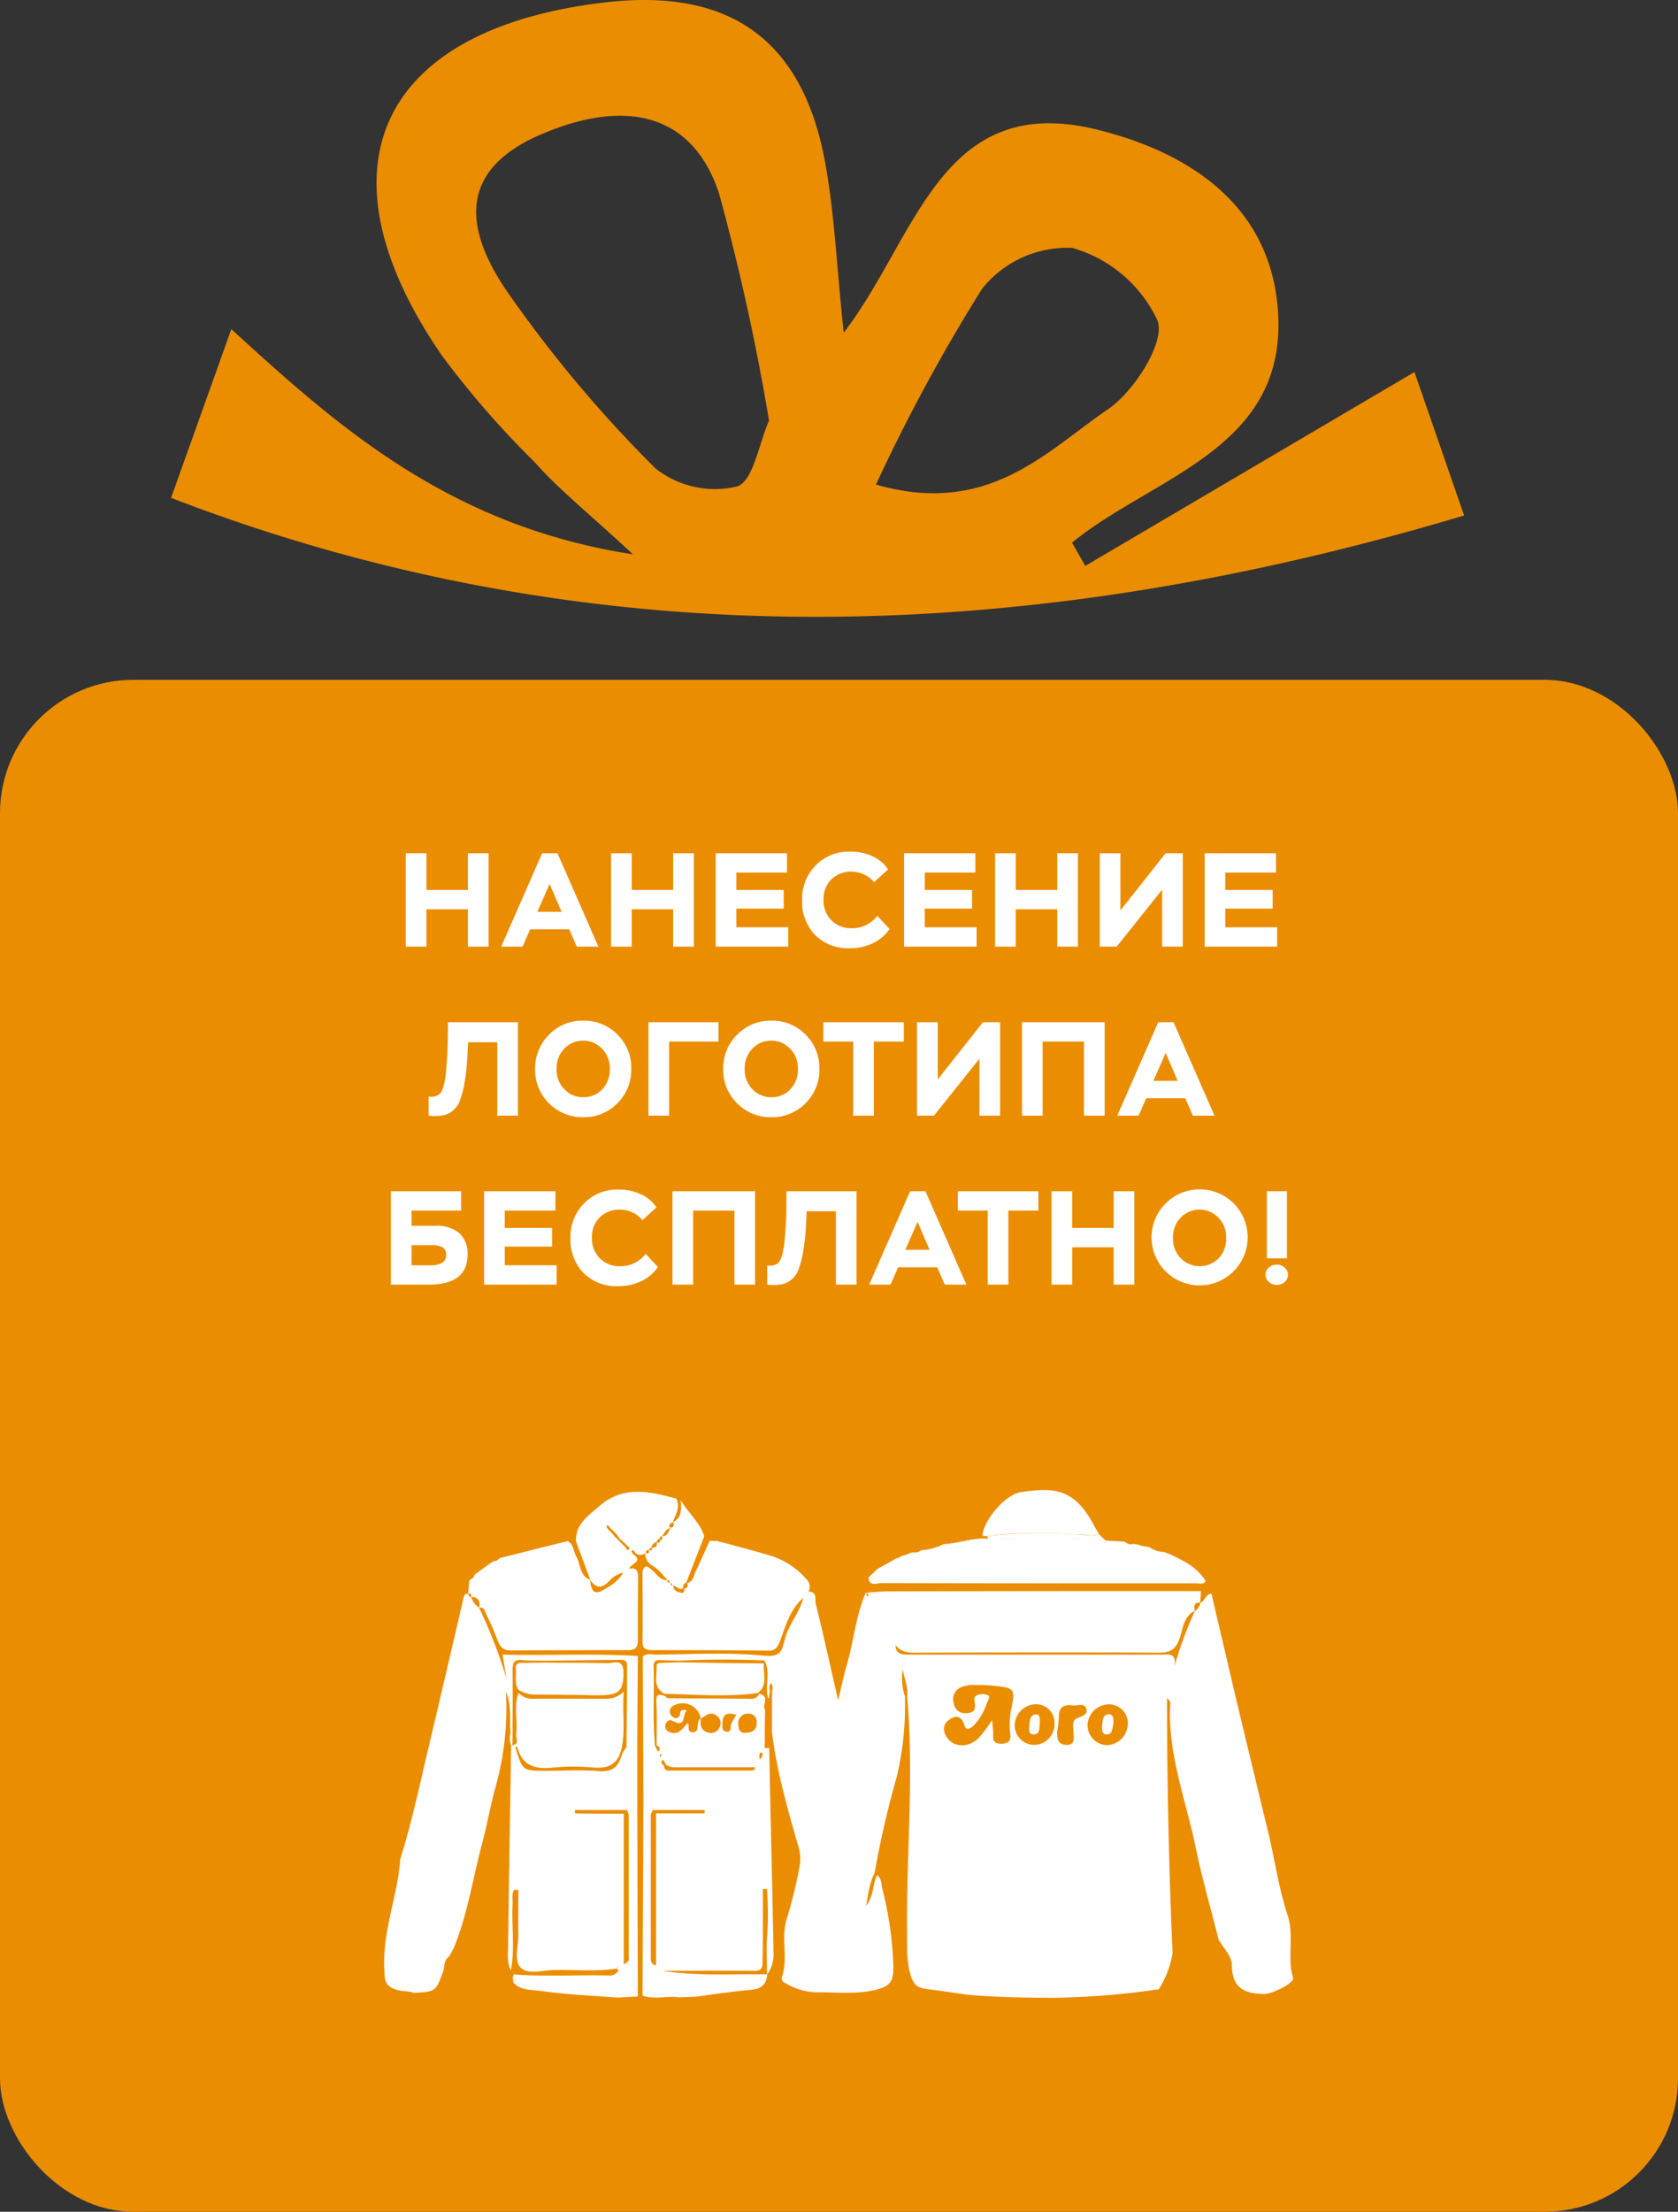 <svg xmlns="http://www.w3.org/2000/svg" viewBox="0 0 377.636 497.368"><rect x="0" y="0" width="377.636" height="497.368" fill="#333333" stroke="none"/><defs><style>.a{fill:#eb8d00;}.b{fill:#fff;}</style></defs><g transform="translate(-771 -4543.123)"><rect class="a" width="377.636" height="344.491" rx="30" transform="translate(771 4696)"/><path class="b" d="M-83.7,0h4.65V-21H-83.7v8.25h-9.33V-21h-4.65V0h4.65V-8.4h9.33Zm7.5,0h4.8l1.71-3.9h8.79L-59.19,0h4.86l-9.21-21h-3.45Zm10.89-14.1,2.7,6.27h-5.46ZM-37.5,0h4.65V-21H-37.5v8.25h-9.33V-21h-4.65V0h4.65V-8.4h9.33Zm9.57,0h16.32V-4.35H-23.28v-4.2h10.65v-4.2H-23.28v-3.9h11.4V-21H-27.93ZM8.43-6.93A7.051,7.051,0,0,1,2.64-4.14,6.147,6.147,0,0,1-1.875-5.91,6.182,6.182,0,0,1-3.66-10.5,6.2,6.2,0,0,1-1.9-15.135,6.287,6.287,0,0,1,2.7-16.86a6.667,6.667,0,0,1,2.73.615A5.928,5.928,0,0,1,7.71-14.49l3.15-2.88a8.033,8.033,0,0,0-3.4-2.9,11.532,11.532,0,0,0-5.085-1.1,10.407,10.407,0,0,0-7.83,3.135A10.688,10.688,0,0,0-8.49-10.5,10.768,10.768,0,0,0-5.565-2.625,10.444,10.444,0,0,0,2.25.36,11.849,11.849,0,0,0,7.425-.765a9.318,9.318,0,0,0,3.765-3.2ZM14.46,0H30.78V-4.35H19.11v-4.2H29.76v-4.2H19.11v-3.9h11.4V-21H14.46ZM48.93,0h4.65V-21H48.93v8.25H39.6V-21H34.95V0H39.6V-8.4h9.33ZM62.31,0,72.54-12.81V0h4.65V-21H73.32L63.15-8.13V-21H58.5V0Zm19.8,0H98.43V-4.35H86.76v-4.2H97.41v-4.2H86.76v-3.9h11.4V-21H82.11ZM-77.085,38h4.65V17h-15.75l-.03,2.37a86.334,86.334,0,0,1-.525,9.78q-.435,3.09-1.245,3.915a2.923,2.923,0,0,1-2.55.615V38a7.691,7.691,0,0,0,1.2.09,10.337,10.337,0,0,0,2.37-.225,5.006,5.006,0,0,0,1.92-1.02,5.357,5.357,0,0,0,1.575-2.3,22.686,22.686,0,0,0,1.05-4.14,52.314,52.314,0,0,0,.645-6.48l.12-2.43h6.57Zm8.52-10.5a10.445,10.445,0,0,0,3.15,7.755,10.528,10.528,0,0,0,7.68,3.1,10.452,10.452,0,0,0,7.665-3.12,10.484,10.484,0,0,0,3.135-7.74,10.47,10.47,0,0,0-3.135-7.755,10.478,10.478,0,0,0-7.665-3.1,10.436,10.436,0,0,0-7.695,3.15A10.512,10.512,0,0,0-68.565,27.5Zm4.83,0a6.239,6.239,0,0,1,1.755-4.59,5.758,5.758,0,0,1,4.245-1.77,5.754,5.754,0,0,1,4.185,1.77,6.182,6.182,0,0,1,1.785,4.59,6.318,6.318,0,0,1-1.71,4.6,5.706,5.706,0,0,1-4.26,1.755,5.758,5.758,0,0,1-4.245-1.77A6.239,6.239,0,0,1-63.735,27.5ZM-43.065,38h4.65V21.35h11.1V17h-15.75Zm16.83-10.5a10.445,10.445,0,0,0,3.15,7.755,10.528,10.528,0,0,0,7.68,3.1A10.452,10.452,0,0,0-7.74,35.24,10.484,10.484,0,0,0-4.6,27.5,10.47,10.47,0,0,0-7.74,19.745a10.478,10.478,0,0,0-7.665-3.1,10.436,10.436,0,0,0-7.7,3.15A10.512,10.512,0,0,0-26.235,27.5Zm4.83,0a6.239,6.239,0,0,1,1.755-4.59A5.758,5.758,0,0,1-15.4,21.14a5.754,5.754,0,0,1,4.185,1.77A6.182,6.182,0,0,1-9.435,27.5a6.318,6.318,0,0,1-1.71,4.6A5.706,5.706,0,0,1-15.4,33.86a5.758,5.758,0,0,1-4.245-1.77A6.239,6.239,0,0,1-21.4,27.5Zm17.7-6.15h6.72V38h4.65V21.35h6.75V17H-3.705ZM21.2,38l10.23-12.81V38h4.65V17h-3.87L22.035,29.87V17h-4.65V38Zm33.75,0h4.65V17h-18.6V38h4.65V21.35h9.3Zm7.5,0h4.8l1.71-3.9h8.79l1.71,3.9h4.86l-9.21-21h-3.45Zm10.89-14.1,2.7,6.27h-5.46ZM-85.215,55h-15.81V76h8.52q8.73,0,8.73-6.75a6.189,6.189,0,0,0-1.83-4.8,7.876,7.876,0,0,0-5.49-1.68h-5.28V59.35h11.16Zm-6.93,12.12a5.526,5.526,0,0,1,2.73.495,1.8,1.8,0,0,1,.81,1.665A1.978,1.978,0,0,1-89.49,71.1a5.521,5.521,0,0,1-2.835.555h-4.05V67.12ZM-80.055,76h16.32V71.65H-75.4v-4.2h10.65v-4.2H-75.4v-3.9H-64V55h-16.05Zm36.36-6.93a7.051,7.051,0,0,1-5.79,2.79A6.147,6.147,0,0,1-54,70.09a6.182,6.182,0,0,1-1.785-4.59,6.2,6.2,0,0,1,1.755-4.635,6.287,6.287,0,0,1,4.6-1.725,6.667,6.667,0,0,1,2.73.615,5.928,5.928,0,0,1,2.28,1.755l3.15-2.88a8.033,8.033,0,0,0-3.4-2.9,11.532,11.532,0,0,0-5.085-1.1,10.407,10.407,0,0,0-7.83,3.135,10.688,10.688,0,0,0-3.03,7.725,10.768,10.768,0,0,0,2.925,7.875,10.444,10.444,0,0,0,7.815,2.985A11.85,11.85,0,0,0-44.7,75.235a9.319,9.319,0,0,0,3.765-3.195ZM-23.715,76h4.65V55h-18.6V76h4.65V59.35h9.3Zm22.83,0h4.65V55h-15.75l-.03,2.37a86.333,86.333,0,0,1-.525,9.78q-.435,3.09-1.245,3.915a2.923,2.923,0,0,1-2.55.615V76a7.692,7.692,0,0,0,1.2.09,10.337,10.337,0,0,0,2.37-.225,5.006,5.006,0,0,0,1.92-1.02A5.357,5.357,0,0,0-9.27,72.55a22.686,22.686,0,0,0,1.05-4.14,52.314,52.314,0,0,0,.645-6.48l.12-2.43h6.57Zm7.5,0h4.8l1.71-3.9h8.79l1.71,3.9h4.86l-9.21-21h-3.45Zm10.89-14.1,2.7,6.27h-5.46Zm9.06-2.55h6.72V76h4.65V59.35h6.75V55H26.565ZM61.635,76h4.65V55h-4.65v8.25H52.3V55h-4.65V76H52.3V67.6h9.33Zm8.52-10.5A10.816,10.816,0,1,0,88.65,57.745,10.838,10.838,0,0,0,70.155,65.5Zm4.83,0a6.239,6.239,0,0,1,1.755-4.59,5.9,5.9,0,0,1,8.43,0,6.182,6.182,0,0,1,1.785,4.59,6.318,6.318,0,0,1-1.71,4.605,6.011,6.011,0,0,1-8.5-.015A6.239,6.239,0,0,1,74.985,65.5ZM96.1,70.09h4.53V55H96.1Zm-.3,3.66a2.174,2.174,0,0,0,.72,1.62,2.577,2.577,0,0,0,1.86.69,2.461,2.461,0,0,0,1.77-.69,2.174,2.174,0,0,0,.72-1.62,2.112,2.112,0,0,0-.735-1.545,2.447,2.447,0,0,0-1.755-.705,2.59,2.59,0,0,0-1.845.69A2.094,2.094,0,0,0,95.8,73.75Z" transform="translate(960 4756)"/><g transform="translate(857.49 4878.19)"><path class="b" d="M212.884,118.082a21.3,21.3,0,0,1-3.1,8.134,179.59,179.59,0,0,1-24.465,1.925c-6.334-.062-12.667-.124-18.939-.745-2.981-.435-5.9-.869-8.88-1.242-1.677-.248-2.732-.683-3.415-2.67-1.056-3.167-.931-6.272-.931-9.5-.248-17.883,1.614-35.7,0-53.588.31-2.111-.683-4.1-.994-6.147a12.671,12.671,0,0,0,.5,6.085,70.2,70.2,0,0,1-1.8,17.945,217.322,217.322,0,0,0-5.03,21.8c-1.118,2.111-1.366,4.409-1.925,7.389,1.863-2.422,1.428-4.905,2.484-6.893,1.056.745.931,1.987,1.18,3.043a80.409,80.409,0,0,1,2.484,17.262c.062,3.229-.5,4.471-3.291,5.278-4.347,1.242-8.755.745-13.164.745a14.251,14.251,0,0,1-7.141-1.677c-.683-.373-1.8-.807-1.49-1.739,1.49-4.285-.31-8.817,1.118-13.164a106.666,106.666,0,0,0,2.856-11.674,9.574,9.574,0,0,0-.31-4.719c-2.422-8.383-4.843-16.828-5.9-25.583V63.376c0-1.428,0-2.856.062-4.347a1.833,1.833,0,0,0-.31-1.677,1.811,1.811,0,0,0-.186,1.677c-.062.373-.124.807-.186,1.18a1.263,1.263,0,0,1-.062.31c.373.124-.435.435-.248-.062-.683-2.608.745-5.589-.807-8.2-6.4-.248-12.854-.248-19.249.062-1.3-.062-2.67-.062-3.974-.124-1.056-.062-1.739.124-1.677,1.428.186,5.961-.248,11.922.31,17.821.186.435.435.869.621,1.242,0,0,.373-.062.373-.186.124-.559,0-.931-.621-1.056,0-3.291.124-6.582-.062-9.811-.124-1.863.621-1.8,1.925-1.366.248.186.435.5.683.5,6.209.062,12.357.062,18.566.124a1.918,1.918,0,0,0,1.987-1.118c2.484.5.559,2.546,1.3,3.6V64c-.062,2.3-.062,4.6-.062,6.955,0,.5-.373,1.366.807.931l.124.186.062-.248c.31,15.524.683,31.047.994,46.509a7.536,7.536,0,0,1-1.49,4.595c0-2.36-.062-4.719-.062-7.141a78.823,78.823,0,0,0,.062-12.108h-.931v11.55c0,1.677-.062,3.291-.062,4.968,0,1.18-.248,1.863-1.739,1.863-6.955-.062-13.909,0-20.8,0,7.824,1.242,15.71.683,23.6.807-.186,2.3-1.366,3.291-3.726,3.477-4.16.373-8.259.994-12.419,1.552-1.242.062-2.484.062-3.726.124-2.732-.373-5.464.559-8.2-.373.062-14.282.124-28.5.186-42.783,0-11.177-.124-22.292-.124-33.469.869-.807,1.987-.435,2.918-.435,8.134-.062,16.331-.559,24.4.248,3.912.373,4.036-1.366,4.657-3.726.869-3.353,3.353-6.023,4.16-9.376a1.794,1.794,0,0,0,1.18-1.3c2.049,0,1.366,1.863,1.614,2.794,1.739,6.955,3.291,14.033,5.03,21.671.745-3.167,1.3-5.775,2.049-8.321,1.49-5.34,1.987-10.929,4.222-16.02v.124h.062c0,.435.062.869.621.807a4.713,4.713,0,0,1,2.235,2.422c1.366,2.732,2.484,5.526,3.726,8.321-.062,2.484,1.677,2.36,3.353,2.36h56.382c1.614,0,3.539-.559,3.043,2.608a85.861,85.861,0,0,1,4.595-12.419h0a2.741,2.741,0,0,0,1.242-1.863h0c1.056-.373,1.18-1.925,2.484-2.049,1.614,7.017,3.291,13.971,4.905,20.988,2.67,11.239,5.4,22.54,8.134,33.779,1.3,5.837,2.235,11.86,4.1,17.573,1.552,4.719-.186,9.5,1.242,14.1.373,1.118-4.843,3.664-6.52,3.6-4.471-.062-7.265-1.366-7.265-6.582,0-1.863-1.925-3.788-2.981-5.651-1.739-6.892-3.726-13.723-5.154-20.677C215.864,83.5,211.642,73,212.387,61.638c0-.124-.248-.31-.745-.931C211.642,80.2,212.076,99.143,212.884,118.082ZM98.816,75.671a7.411,7.411,0,0,0-.5-.993s-.373.062-.373.124a.849.849,0,0,0,.5,1.118c0,1.242.931,1.118,1.739,1.118h17.324c.621,0,1.428.124,1.428-.745H100.741A3.23,3.23,0,0,1,98.816,75.671ZM106.7,65.3c-.124,1.428-.062,2.732,1.614,3.167a2.1,2.1,0,0,0,2.608-1.118,2,2,0,0,0-.435-2.484c-1.3-1.242-2.422-.373-3.539.373a.469.469,0,0,1-.248.062,4.148,4.148,0,0,0-6.023-2.918,1.446,1.446,0,0,0-.869,1.739,1.758,1.758,0,0,0,.931,1.056.941.941,0,0,0,1.3-.869c.062-.807.435-1.056,1.552-.807-1.18.931,0,4.1-3.229,2.36-.745-.435-1.428.124-1.614.931-.186.994.5,1.49,1.366,1.739,1.863.435,2.608-1.18,3.664-2.173.5.745-.248,1.987,1.056,2.049,1.242.062,1.118-.931,1.18-1.739C106.205,66.109,106.143,65.612,106.7,65.3ZM95.9,85.917c-.124.373-.435.745-.435,1.056v31.917c0,.807-.062,1.677,1.18,1.987V86.662h10.929v-.745Zm76.376-20.243c.124,1.49.248,2.3.248,3.1-.062,1.242-.062,2.173,1.677,2.235,1.552,0,2.3-.435,2.173-2.111A18.5,18.5,0,0,1,176.434,64c1.118-5.526,1.18-5.526-4.285-6.085-1.428-.124-2.918-.124-4.347-.124a6.308,6.308,0,0,0-2.111.373,2.882,2.882,0,0,0-2.049,3.664,2.532,2.532,0,0,0,2.794,2.3c1.925-.062,2.235-.931,1.863-2.794-.248-1.428,1.366-1.614,2.484-1.428,1.49.248.559,1.3.31,1.925a12.778,12.778,0,0,1-2.918,5.03c-.683.683-1.739,1.366-2.173-.062-.683-2.422-2.235-2.049-3.477-1.118-1.552,1.18-1.3,2.918-.062,4.347,1.677,1.925,4.843,1.739,6.893-.435A30.379,30.379,0,0,0,172.274,65.674Zm9.625,5.589a4.642,4.642,0,0,0,4.409-4.968,4.107,4.107,0,0,0-4.409-4.16,4.818,4.818,0,0,0-4.533,4.968A4.406,4.406,0,0,0,181.9,71.262Zm16.7-9.128a4.885,4.885,0,0,0-4.843,4.595,4.5,4.5,0,0,0,4.409,4.595,4.886,4.886,0,0,0,4.657-4.781A4.271,4.271,0,0,0,198.6,62.135Zm-11.674,6.023c-.062,1.366,0,2.981,1.925,3.1,2.3.124,1.739-1.614,1.739-3.043,0-.994-.5-2.36.869-2.981,1.056-.435,2.484-.807,1.987-2.173-.435-1.3-1.987-.559-3.043-.683-1.987-.248-3.167.373-3.1,2.67A21.914,21.914,0,0,1,186.928,68.158ZM116.7,68.53c1.863,0,2.608-.807,2.608-2.3a1.811,1.811,0,0,0-1.925-1.987,2.143,2.143,0,0,0-2.235,2.422C115.209,67.909,115.644,68.655,116.7,68.53Zm-1.987-4.036c-2.049-.621-3.1-.124-3.1,1.8,0,.745-.31,1.8.807,1.987,1.3.248.869-.994,1.118-1.677A20.179,20.179,0,0,1,114.712,64.494Zm5.278,10.059a5.826,5.826,0,0,0,.559-.745c.062-.248.062-.745,0-.745-.559-.248-.621.186-.621.621A2.134,2.134,0,0,0,119.99,74.553ZM97.885,73.56l-.248-.248a.927.927,0,0,0-.186.435c0,.062.124.124.186.186C97.76,73.87,97.822,73.684,97.885,73.56Z" transform="translate(-35.492 -13.948)"/><path class="b" d="M3.589,97.235c2.732-8.755,4.595-17.7,6.706-26.576,2.546-10.68,5.03-21.423,7.513-32.1a3.294,3.294,0,0,1,.5-1.056,2.206,2.206,0,0,0,.621.124h0a.557.557,0,0,0,.621.621h0a4.383,4.383,0,0,0,1.863,2.484h-.062a109.294,109.294,0,0,1,6.147,15.9c-.31-1.739-.559-3.477-.869-5.4,10.246.248,20.367-.31,30.426.31-.062,7.451-.124,14.9-.124,22.292,0,18.07.062,36.2.124,54.271-1.49.062-3.043.186-4.533.248-5.775-.435-11.55-.683-17.262-1.49-1.863-.248-4.036-.124-5.713-1.366,0-.248-.124-.31-.373-.31a2.613,2.613,0,0,1-.062-2.049c7.2.559,14.344.062,21.547.248a2.268,2.268,0,0,0,2.049-1.118c.31-.186.807-.373.373-.807s-.621.062-.807.373c-4.657.683-9.314.248-13.909.31-2.67,0-6.023,1.18-7.7-.559-1.552-1.614-.435-4.905-.5-7.513-.062-3.291,0-6.582,0-9.935a4.7,4.7,0,0,1-.931-.062c-.621.931-.31,2.049-.373,3.1-.248,5.03.559,10.121-.373,15.089-.994-1.925-.621-3.974-.621-5.961.186-14.9.435-29.867.683-44.77.062.31.124.435.31.062,1.677-.31.683-1.614.807-2.422.435-3.1-.621-6.272.559-9.314a4.5,4.5,0,0,0,3.6,1.3c4.843-.062,9.687,0,14.468,0,1.8,0,3.664.248,5.589-1.614-.373,4.781.435,9-.559,13.1-.124.31-.186.621-.31.931-1.118,2.732-3.167,3.229-5.9,3.043a48.459,48.459,0,0,0-9,0c-3.974.435-7.079-.248-8.2-4.657,0-.062-.31,0-.435,0,1.614,5.4,1.614,5.4,6.955,5.4,3.912,0,7.886-.248,11.8.062,2.918.248,4.409-.869,5.154-3.477.124-.31.248-.621.373-.869.248-.435.745-.807.745-1.242.062-6.085.124-12.108.124-18.194,0-1.18-.745-1.3-1.614-1.242l-16.641.186c-1.739-.062-3.477.062-5.216-.124-2.111-.248-2.3.683-2.3,2.422.062,4.719,0,9.438,0,14.158a.53.53,0,0,0-.435,0c-.31-3.167.31-6.4-1.056-9.438a65.252,65.252,0,0,1-2.173,20.8c-1.242,4.347-1.987,8.817-3.167,13.226-2.111,7.886-3.291,16.082-6.458,23.72l-.124.186c-.248.5-.559.994-.807,1.49h0a2.93,2.93,0,0,0-1.118,1.925c-.062.435-.124.807-.186,1.242C11.6,127.04,11.6,127.04,6.57,127.289c-1.118-.5-2.36-.248-3.539-.621-2.918-.807-2.981-2.111-3.043-5.092C-.323,113.007,3.03,105.369,3.589,97.235Zm50.3-10.246v33.842c1.428-.5,1.118-1.3,1.118-1.987V87.3a2.789,2.789,0,0,0-.435-1.118H42.895v.745C46.559,86.989,50.222,86.989,53.886,86.989Z" transform="translate(0 -14.213)"/><path class="b" d="M174.4,36.973c1.739-.124,3.477-.31,5.216-.31q35.115-.093,70.291-.062l-.186,2.608h0c-1.49-.124-1.366.931-1.242,1.863h0c-2.422,1.242-2.608,3.788-3.291,5.9-.807,2.67-2.173,3.539-4.905,3.477-18.318-.124-36.636-.062-54.954,0-1.8,0-3.229-.373-4.285-1.863-1.242-2.794-2.36-5.589-3.726-8.321a4.712,4.712,0,0,0-2.235-2.422c-.124-.373.062-.931-.621-.807Z" transform="translate(-66.119 -13.872)"/><path class="b" d="M110.984,18.586c3.726.994,7.513,1.987,11.239,3.1a17.365,17.365,0,0,1,8.2,5.278,2.4,2.4,0,0,1,.5,2.981,1.794,1.794,0,0,1-1.18,1.3c-2.856,2.484-3.85,6.023-5.092,9.376-.5,1.3-.869,2.484-2.67,2.484-8.817-.124-17.635-.124-26.39-.124-1.428,0-2.049-.559-1.987-2.049.062-5.092,0-10.121,0-15.213a1.906,1.906,0,0,1,.435-1.366c.621-.5,1.118.186,1.552.5,1.18.869,1.863,2.546,3.726,2.36l-.062-.062c-.124.559.062.807.683.621h0c-.124.559.124.745.621.683V28.4c-.062,1.242.869,1.49,1.739,1.677.559.124.869-.435.683-1.056v.062c.931-.062.869-.621.683-1.242V27.9c1.366-.31,1.428-1.614,1.863-2.546,1.118-2.3,2.111-4.595,3.167-6.955.621,0,1.242.062,1.863.062l.248.124Z" transform="translate(-35.489 -6.973)"/><path class="b" d="M66.663,24.709c1.552-.31,1.987.435,1.987,1.863-.062,4.781-.062,9.5-.062,14.282,0,1.614-.621,2.173-2.235,2.173-8.817,0-17.573,0-26.39.062-1.614,0-2.36-.745-2.918-2.235a55.947,55.947,0,0,0-2.608-5.961c-.31-.621-.373-1.739-1.614-1.366h.062c.31-1.49-.186-2.484-1.863-2.484h0c.186-.621.062-.869-.621-.621h0c.062-.994.186-2.049.248-3.043q.279,0,.373-.373a1.062,1.062,0,0,0,.807-.931c1.242-.931,2.484-1.8,3.726-2.732.248,0,.373-.124.5-.373a1.342,1.342,0,0,0,1.366-.621c5.154-1.3,10.246-2.608,15.4-3.85,1.366.807,1.3,2.422,1.987,3.6.931,1.739.683,4.222,3.043,5.092h0c.186,1.677.5,3.664,2.732,2.422,1.8-.994,3.726-2.111,4.781-4.16l.062-.186h0A10.927,10.927,0,0,0,66.663,24.709Z" transform="translate(-11.536 -7.011)"/><path class="b" d="M235.173,18.7c.373.062.683.124,1.056.186.248.062.5.186.745.248.621.124,1.242.186,1.8.31a5.386,5.386,0,0,0,3.167,1.056c.373.124.807.31,1.18.435,3.167,1.49,6.334,2.918,8.259,6.147-.5.807-1.3.5-1.987.5-23.658,0-47.378,0-71.036-.062-.993,0-2.67.869-2.856-1.242h0l.621-.621h0a6.182,6.182,0,0,0,.683-.621c.186-.186.373-.435.559-.621,1.49-.807,2.981-1.614,4.409-2.484a.531.531,0,0,0,.559-.186c.31-.124.621-.248.869-.373.31-.124.683-.186.994-.31.248-.124.559-.248.807-.373.807-.124,1.677.062,2.36-.559a12.922,12.922,0,0,0,5.03-1.366c3.415-.186,6.644-1.49,10.121-1.242,8.817,0,17.635-.5,26.452.435,1.428.062,2.794.186,4.222.248A2.03,2.03,0,0,0,235.173,18.7Z" transform="translate(-66.536 -6.589)"/><path class="b" d="M46.119,88.172c0,.869,0,1.739-.062,2.608-.186.373-.248.248-.31-.062a4.458,4.458,0,0,1-.124-2.546A.68.68,0,0,1,46.119,88.172Z" transform="translate(-17.258 -33.403)"/><path class="b" d="M84.3,172.968c.186-.31.373-.807.807-.373s-.062.621-.373.807A2.868,2.868,0,0,1,84.3,172.968Z" transform="translate(-31.967 -65.357)"/><path class="b" d="M81.479,17.943c-.435.248-.807.435-1.242.683l.062-.062-.062.062-.062.186A6.011,6.011,0,0,0,76.884,20.8c-1.552,1.552-2.918,1.614-4.16-.31h0C71.668,17.57,70.551,14.714,69.5,11.8c-.186-3.912,2.856-5.837,5.34-8.01,5.278-4.595,11.3-3.229,17.2-1.614,1.056,1.987-.248,3.6-.745,5.34l.062-.062c-.5.31-1.3.5-.621,1.366l.062-.062c-1.056.186-1.428,1.18-1.925,1.925l.062-.062a.689.689,0,0,0-.683.683l.062-.062a.734.734,0,0,0-.683.683l.062-.062a2.25,2.25,0,0,0-1.3,1.3l.062-.062-.683.683.062-.062c-.435.062-.683.248-.683.683l.062-.062a1.744,1.744,0,0,1-2.422,0c-.186-.373-.373-.745-.807-.373-.062.062.186.435.31.683C84.832,16.328,81.666,16.825,81.479,17.943Zm-2.856-7.762-.559-.559-.931-.931c-.186-.186-.435-.559-.5-.559-.5.31-.124.621.062.931l.931.931c.186.248.373.435.559.683l.621.621.621.621.621.621.621.621c.186.31.248.807.683.435s-.124-.559-.31-.807l-.621-.621c-.186-.186-.435-.373-.621-.559s-.435-.373-.621-.559A5.282,5.282,0,0,0,78.623,10.181Z" transform="translate(-26.352 -0.245)"/><path class="b" d="M217.853,10.371c-.373-.062-1.118.124-1.056-.31.5-3.6,5.278-9.066,8.569-9.563,7.762-1.18,12.295-.869,16.828,8.01a14.854,14.854,0,0,0,.807,1.3c-1.056.683-2.173.373-3.291.248C232.383,9.626,225.118,9.377,217.853,10.371Z" transform="translate(-82.189 0)"/><path class="b" d="M99.654,21.707c-1.118-1.118-2.111-2.546-3.477-3.291A3.1,3.1,0,0,1,94.562,15.5l-.062.062c.248,0,.559.124.745,0,.435-.186,0-.5,0-.683l-.062.062c.248,0,.559.124.745,0,.435-.186,0-.5-.062-.683l-.062.062c1.056.186,1.552-.186,1.3-1.3l-.062.062c.248.062.435.373.745.062s0-.5-.062-.745l-.062.062c.248,0,.5.5.683.062.124-.186,0-.5,0-.745l-.062.062c1.242,0,1.49-1.056,1.925-1.925l-.062.062c.621-.248,1.18-.5.621-1.366l-.062.062c2.235-1.056,1.925-3.043,1.863-4.968,1.614,2.794,4.222,4.905,5.278,8.072-1.366,3.539-2.732,7.017-4.1,10.556v-.062c-.683.186-.683.745-.683,1.3v-.062c-.994.5-1.552-.745-2.422-.621v.062c0-.435-.186-.683-.621-.683h0c.062-.5-.248-.621-.683-.621Z" transform="translate(-35.833 -1.401)"/><path class="b" d="M218.5,16.283a106.552,106.552,0,0,1,21.8-.248c1.118.062,2.235.435,3.291-.248.559.5,1.118,1.056,1.677,1.552-8.817-.931-17.635-.435-26.452-.435A2.9,2.9,0,0,0,218.5,16.283Z" transform="translate(-82.836 -5.912)"/><path class="b" d="M236.132,83.276c-.186.931.124,2.36-1.242,2.484s-1.18-1.118-1.118-1.987c.062-.994.124-2.36,1.3-2.484C236.381,81.1,236.07,82.407,236.132,83.276Z" transform="translate(-88.608 -30.805)"/><path class="b" d="M262.714,83.372c-.31.869-.124,2.3-1.428,2.36-1.242.062-1.242-1.18-1.118-2.111s.124-2.36,1.428-2.422C262.838,81.137,262.652,82.378,262.714,83.372Z" transform="translate(-98.61 -30.777)"/><path class="b" d="M122.794,62.648c-.248,2.235.994,4.843-1.366,6.644-7.017.994-14.033.31-20.988.186-2.732-1.428-1.677-3.974-1.8-6.147-.062-.931.745-.745,1.3-.807,1.18-.062,2.422-.062,3.6-.124C109.94,62.524,116.4,62.586,122.794,62.648Z" transform="translate(-37.364 -23.652)"/><path class="b" d="M48.311,68.611c-1.056-1.49-.435-3.167-.621-4.781-.124-1.18.621-1.3,1.49-1.3,1.739,0,3.477-.062,5.216-.062,4.657.062,9.314,0,13.909.124,1.428.062,3.539-1.18,3.6,2.049.062,4.285-1.3,4.843-3.788,5.092-2.235.186-4.533,0-6.83,0-3.229,0-6.4-.124-9.625-.062A7.818,7.818,0,0,1,48.311,68.611Z" transform="translate(-18.084 -23.653)"/></g><path class="a" d="M0,112.043,13.561,74.1c23.28,21.243,48.655,44.232,90.385,50.634-10.3-9.545-16.645-14.55-22.116-20.719a206.2,206.2,0,0,1-20.836-23.92C32.01,38.071,46.56,6.7,97.427.648c28.285-3.376,44.814,8.323,49.819,36.259,2.1,11.64,2.561,23.28,4.132,38,16.529-21.476,21.825-54.475,57.211-45.629,20.137,5.005,37.83,16.412,40.333,38.7,3.667,32.825-27.412,38.819-46.153,54.126l2.968,5.238,74.089-43.592L291,116C193.69,145.1,96.03,149,0,112.043Zm134.558-17.46A509.131,509.131,0,0,0,123.326,43.6c-5.82-17.751-20.661-21.592-39.983-13.328s-16.82,21.709-8.148,34.745a287.508,287.508,0,0,0,33.814,40.391,21.534,21.534,0,0,0,18.333,4.074c3.667-1.106,5.005-9.836,7.217-14.783Zm23.978,14.434c25.375,7.391,38.47-7.508,52.38-16.936,5.82-4.016,12.8-14.9,11.116-19.846a30.264,30.264,0,0,0-19.264-16.412,24.619,24.619,0,0,0-20.254,9.2,400.36,400.36,0,0,0-23.92,44.116Z" transform="translate(809.5 4543.04)"/></g></svg>